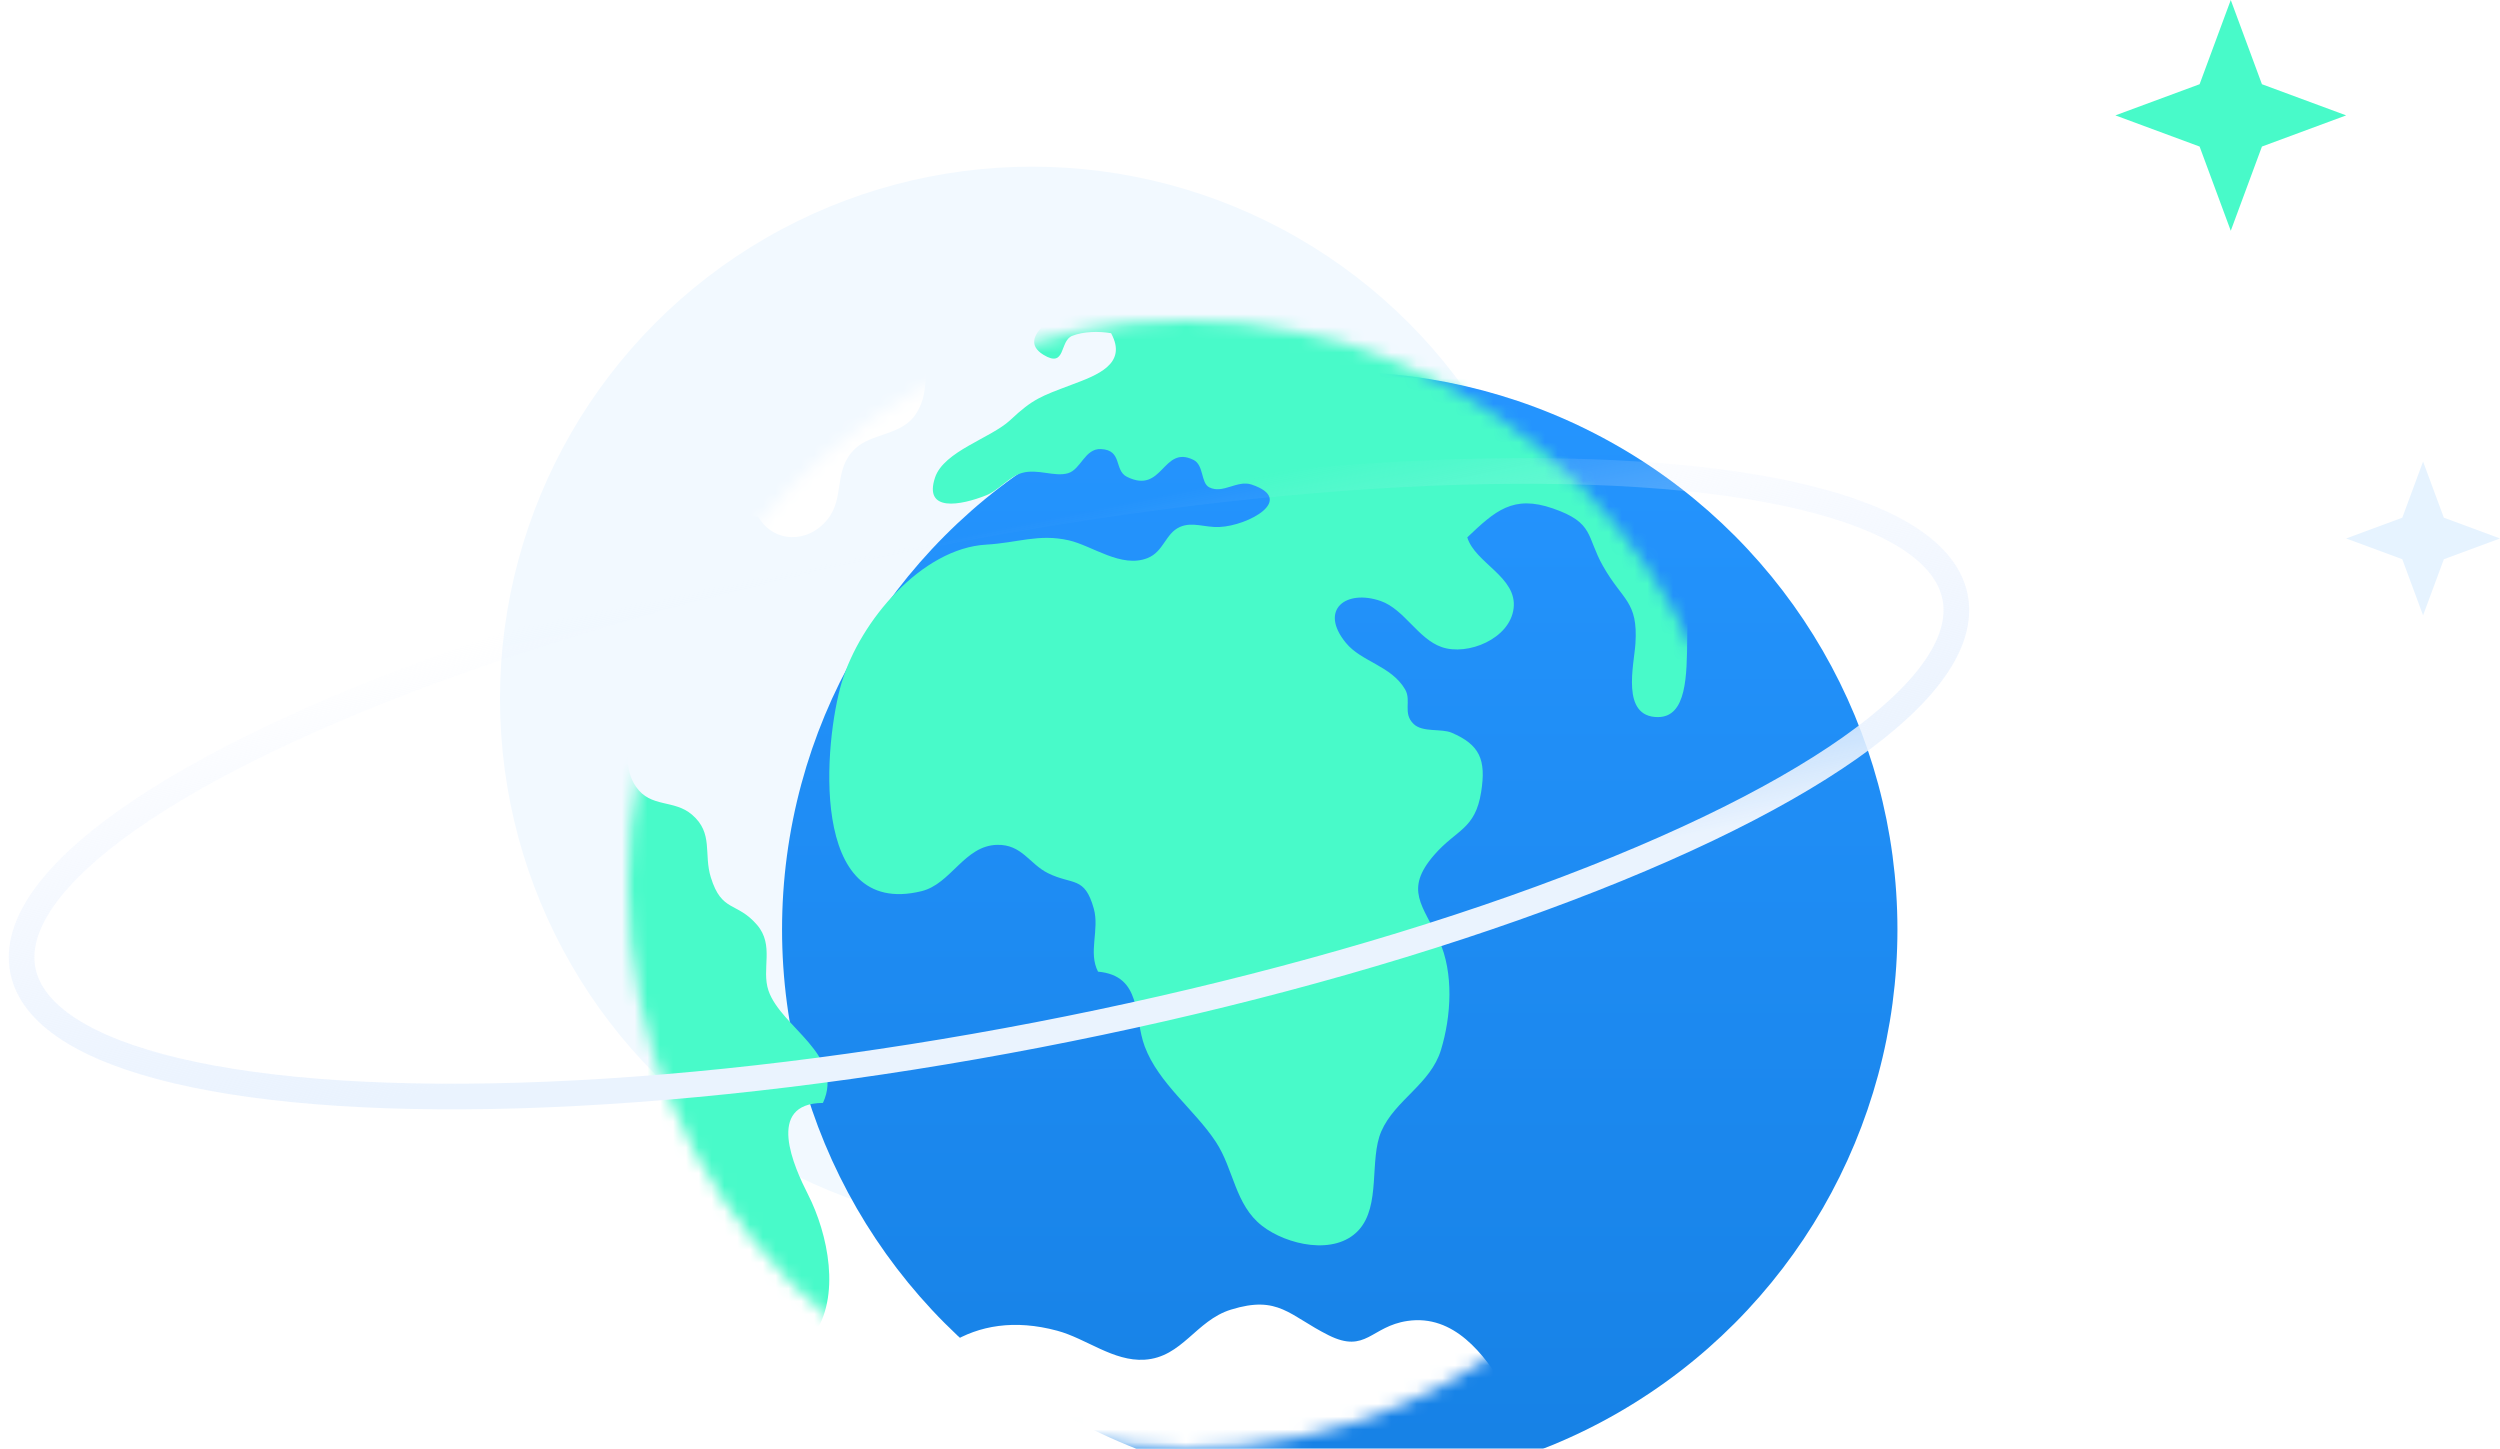 <svg width="195" height="113" viewBox="0 0 195 113" fill="none" xmlns="http://www.w3.org/2000/svg">
<circle cx="80.5" cy="54.5" r="41.5" fill="#F2F9FF"/>
<g filter="url(#filter0_i_580_9805)">
<circle cx="92.5" cy="68.5" r="43.5" fill="url(#paint0_linear_580_9805)"/>
</g>
<mask id="mask0_580_9805" style="mask-type:alpha" maskUnits="userSpaceOnUse" x="49" y="25" width="87" height="88">
<ellipse cx="92.5" cy="69" rx="43.5" ry="44" fill="url(#paint1_linear_580_9805)"/>
</mask>
<g mask="url(#mask0_580_9805)">
<path d="M141.724 49.636C140.701 50.698 139.369 51.21 137.619 50.481C135.354 49.536 135.608 46.2 134.082 45.434C129.326 43.048 133.824 55.945 129.31 55.933C126.406 55.925 127.458 51.852 127.564 50.198C127.775 46.871 126.562 46.867 125.032 44.147C123.722 41.832 124.368 40.778 121.126 39.658C118.011 38.579 116.625 39.849 114.448 41.915C115.057 43.926 118.349 45.001 118.062 47.441C117.783 49.832 114.465 51.173 112.453 50.473C110.606 49.832 109.541 47.533 107.706 46.883C104.993 45.934 102.854 47.554 104.98 50.144C106.193 51.627 108.518 51.922 109.6 53.776C110.115 54.663 109.38 55.633 110.272 56.478C110.982 57.149 112.432 56.807 113.231 57.153C115.416 58.09 115.932 59.244 115.53 61.776C115.065 64.707 113.615 64.678 111.882 66.669C109.473 69.43 111.016 70.621 112.25 73.353C113.4 75.893 113.201 79.254 112.394 81.899C111.582 84.564 108.809 85.801 107.744 88.241C106.785 90.448 107.736 94.047 105.965 95.962C104.113 97.966 100.368 97.103 98.449 95.621C96.319 93.968 96.243 91.202 94.835 89.066C93.195 86.571 90.372 84.514 89.29 81.628C88.432 79.35 89.108 76.102 85.646 75.789C84.864 74.29 85.773 72.528 85.317 70.879C84.606 68.31 83.672 69.059 81.749 68.11C80.291 67.389 79.712 65.853 77.776 65.898C75.215 65.957 74.187 68.951 71.871 69.513C62.986 71.683 64.309 57.736 65.649 53.247C67.095 48.403 71.922 42.764 76.922 42.481C79.391 42.34 81.01 41.615 83.36 42.144C85.198 42.56 87.468 44.347 89.514 43.527C90.778 43.023 90.896 41.607 92.033 41.103C93.001 40.674 93.982 41.157 95.11 41.107C97.359 41.011 101.108 38.962 97.625 37.796C96.501 37.417 95.393 38.55 94.324 38.013C93.652 37.675 93.918 36.285 93.094 35.872C90.672 34.673 90.723 38.604 87.895 37.188C86.885 36.68 87.57 35.102 85.875 35.027C84.611 34.968 84.315 36.618 83.3 36.913C82.256 37.217 80.933 36.543 79.72 36.888C78.735 37.163 77.886 38.25 76.939 38.629C74.923 39.433 72.027 39.974 72.932 37.251C73.617 35.185 77.307 34.173 78.811 32.757C80.574 31.1 81.208 30.908 83.575 30.013C85.524 29.28 87.988 28.413 86.665 25.99C85.689 25.823 84.505 25.852 83.626 26.198C82.628 26.589 83.157 28.759 81.386 27.672C79.061 26.24 83.026 24.27 83.93 23.524C85.46 22.262 86.124 20.851 88.394 21.255C90.237 21.584 90.68 23.858 92.828 22.866C92.587 21.167 91.234 19.06 90.82 17.123C91.906 17.049 93.005 17.015 94.113 17.015C115.944 17.015 134.551 30.587 141.724 49.636Z" fill="#48FAC9"/>
<path d="M63.396 104.209C62.801 105.012 62.003 105.738 61.063 106.382C50.07 96.925 43.113 82.941 43.113 67.338C43.113 61.02 44.252 54.964 46.343 49.373C47.573 50.141 48.582 51.228 49.117 52.589C50.186 55.308 47.909 58.916 49.608 61.368C50.764 63.034 52.567 62.334 53.977 63.545C55.663 64.989 54.87 66.595 55.448 68.446C56.301 71.19 57.466 70.305 59.044 72.135C60.424 73.737 59.372 75.579 59.941 77.267C60.92 80.141 65.915 82.288 64.189 86.029C59.67 86.059 61.938 91.032 63.034 93.188C64.565 96.199 65.651 101.168 63.396 104.209Z" fill="#48FAC9"/>
<path d="M78.398 22.271C77.793 25.064 75.929 25.294 74.008 26.619C71.217 28.555 72.921 30.01 71.429 32.306C70.358 33.961 67.967 33.786 66.704 34.994C64.951 36.662 65.944 38.782 64.538 40.521C63.009 42.415 60.344 42.365 59.134 40.304C57.271 40.028 56.253 42.583 54.311 43.03C53.102 43.31 51.916 43.248 50.817 42.934C56.874 32.172 66.712 23.927 78.484 20.097C78.594 20.745 78.57 21.464 78.398 22.271Z" fill="white"/>
<path d="M118.611 110.954C112.659 114.172 105.976 116.264 98.863 116.931C97.232 117.089 95.575 117.167 93.897 117.167C89.538 117.167 85.306 116.633 81.266 115.63C77.042 114.582 73.032 113.021 69.306 111.016C71.324 105.73 75.823 102.006 82.459 103.795C84.728 104.404 86.848 106.21 89.274 106.057C92.219 105.871 93.272 103 96.013 102.151C99.739 100.995 100.567 102.619 103.635 104.152C106.558 105.606 106.932 103.452 109.787 103.033C113.402 102.503 115.769 105.614 117.396 108.311C117.889 109.127 118.292 110.017 118.611 110.954Z" fill="white"/>
</g>
<path d="M174 0L176.431 6.569L183 9L176.431 11.431L174 18L171.569 11.431L165 9L171.569 6.569L174 0Z" fill="#48FAC9"/>
<path d="M189 36L190.621 40.38L195 42L190.621 43.62L189 48L187.379 43.62L183 42L187.379 40.38L189 36Z" fill="#E6F3FF"/>
<ellipse cx="77.14" cy="61.132" rx="76.75" ry="19.955" transform="rotate(-10.919 77.14 61.132)" stroke="url(#paint2_linear_580_9805)" stroke-width="2" stroke-linecap="round"/>
<defs>
<filter id="filter0_i_580_9805" x="49" y="25" width="99" height="91" filterUnits="userSpaceOnUse" color-interpolation-filters="sRGB">
<feFlood flood-opacity="0" result="BackgroundImageFix"/>
<feBlend mode="normal" in="SourceGraphic" in2="BackgroundImageFix" result="shape"/>
<feColorMatrix in="SourceAlpha" type="matrix" values="0 0 0 0 0 0 0 0 0 0 0 0 0 0 0 0 0 0 127 0" result="hardAlpha"/>
<feOffset dx="12" dy="4"/>
<feGaussianBlur stdDeviation="8"/>
<feComposite in2="hardAlpha" operator="arithmetic" k2="-1" k3="1"/>
<feColorMatrix type="matrix" values="0 0 0 0 0.08 0 0 0 0 0.461 0 0 0 0 0.817 0 0 0 1 0"/>
<feBlend mode="normal" in2="shape" result="effect1_innerShadow_580_9805"/>
</filter>
<linearGradient id="paint0_linear_580_9805" x1="92.5" y1="25" x2="92.5" y2="112" gradientUnits="userSpaceOnUse">
<stop stop-color="#2595FF"/>
<stop offset="1" stop-color="#1681E5"/>
</linearGradient>
<linearGradient id="paint1_linear_580_9805" x1="92.5" y1="25" x2="92.5" y2="113" gradientUnits="userSpaceOnUse">
<stop stop-color="#2595FF"/>
<stop offset="1" stop-color="#1681E5"/>
</linearGradient>
<linearGradient id="paint2_linear_580_9805" x1="42.972" y1="76.492" x2="42.56" y2="42.175" gradientUnits="userSpaceOnUse">
<stop stop-color="#EAF3FE"/>
<stop offset="1" stop-color="#E3EDFF" stop-opacity="0"/>
</linearGradient>
</defs>
</svg>
